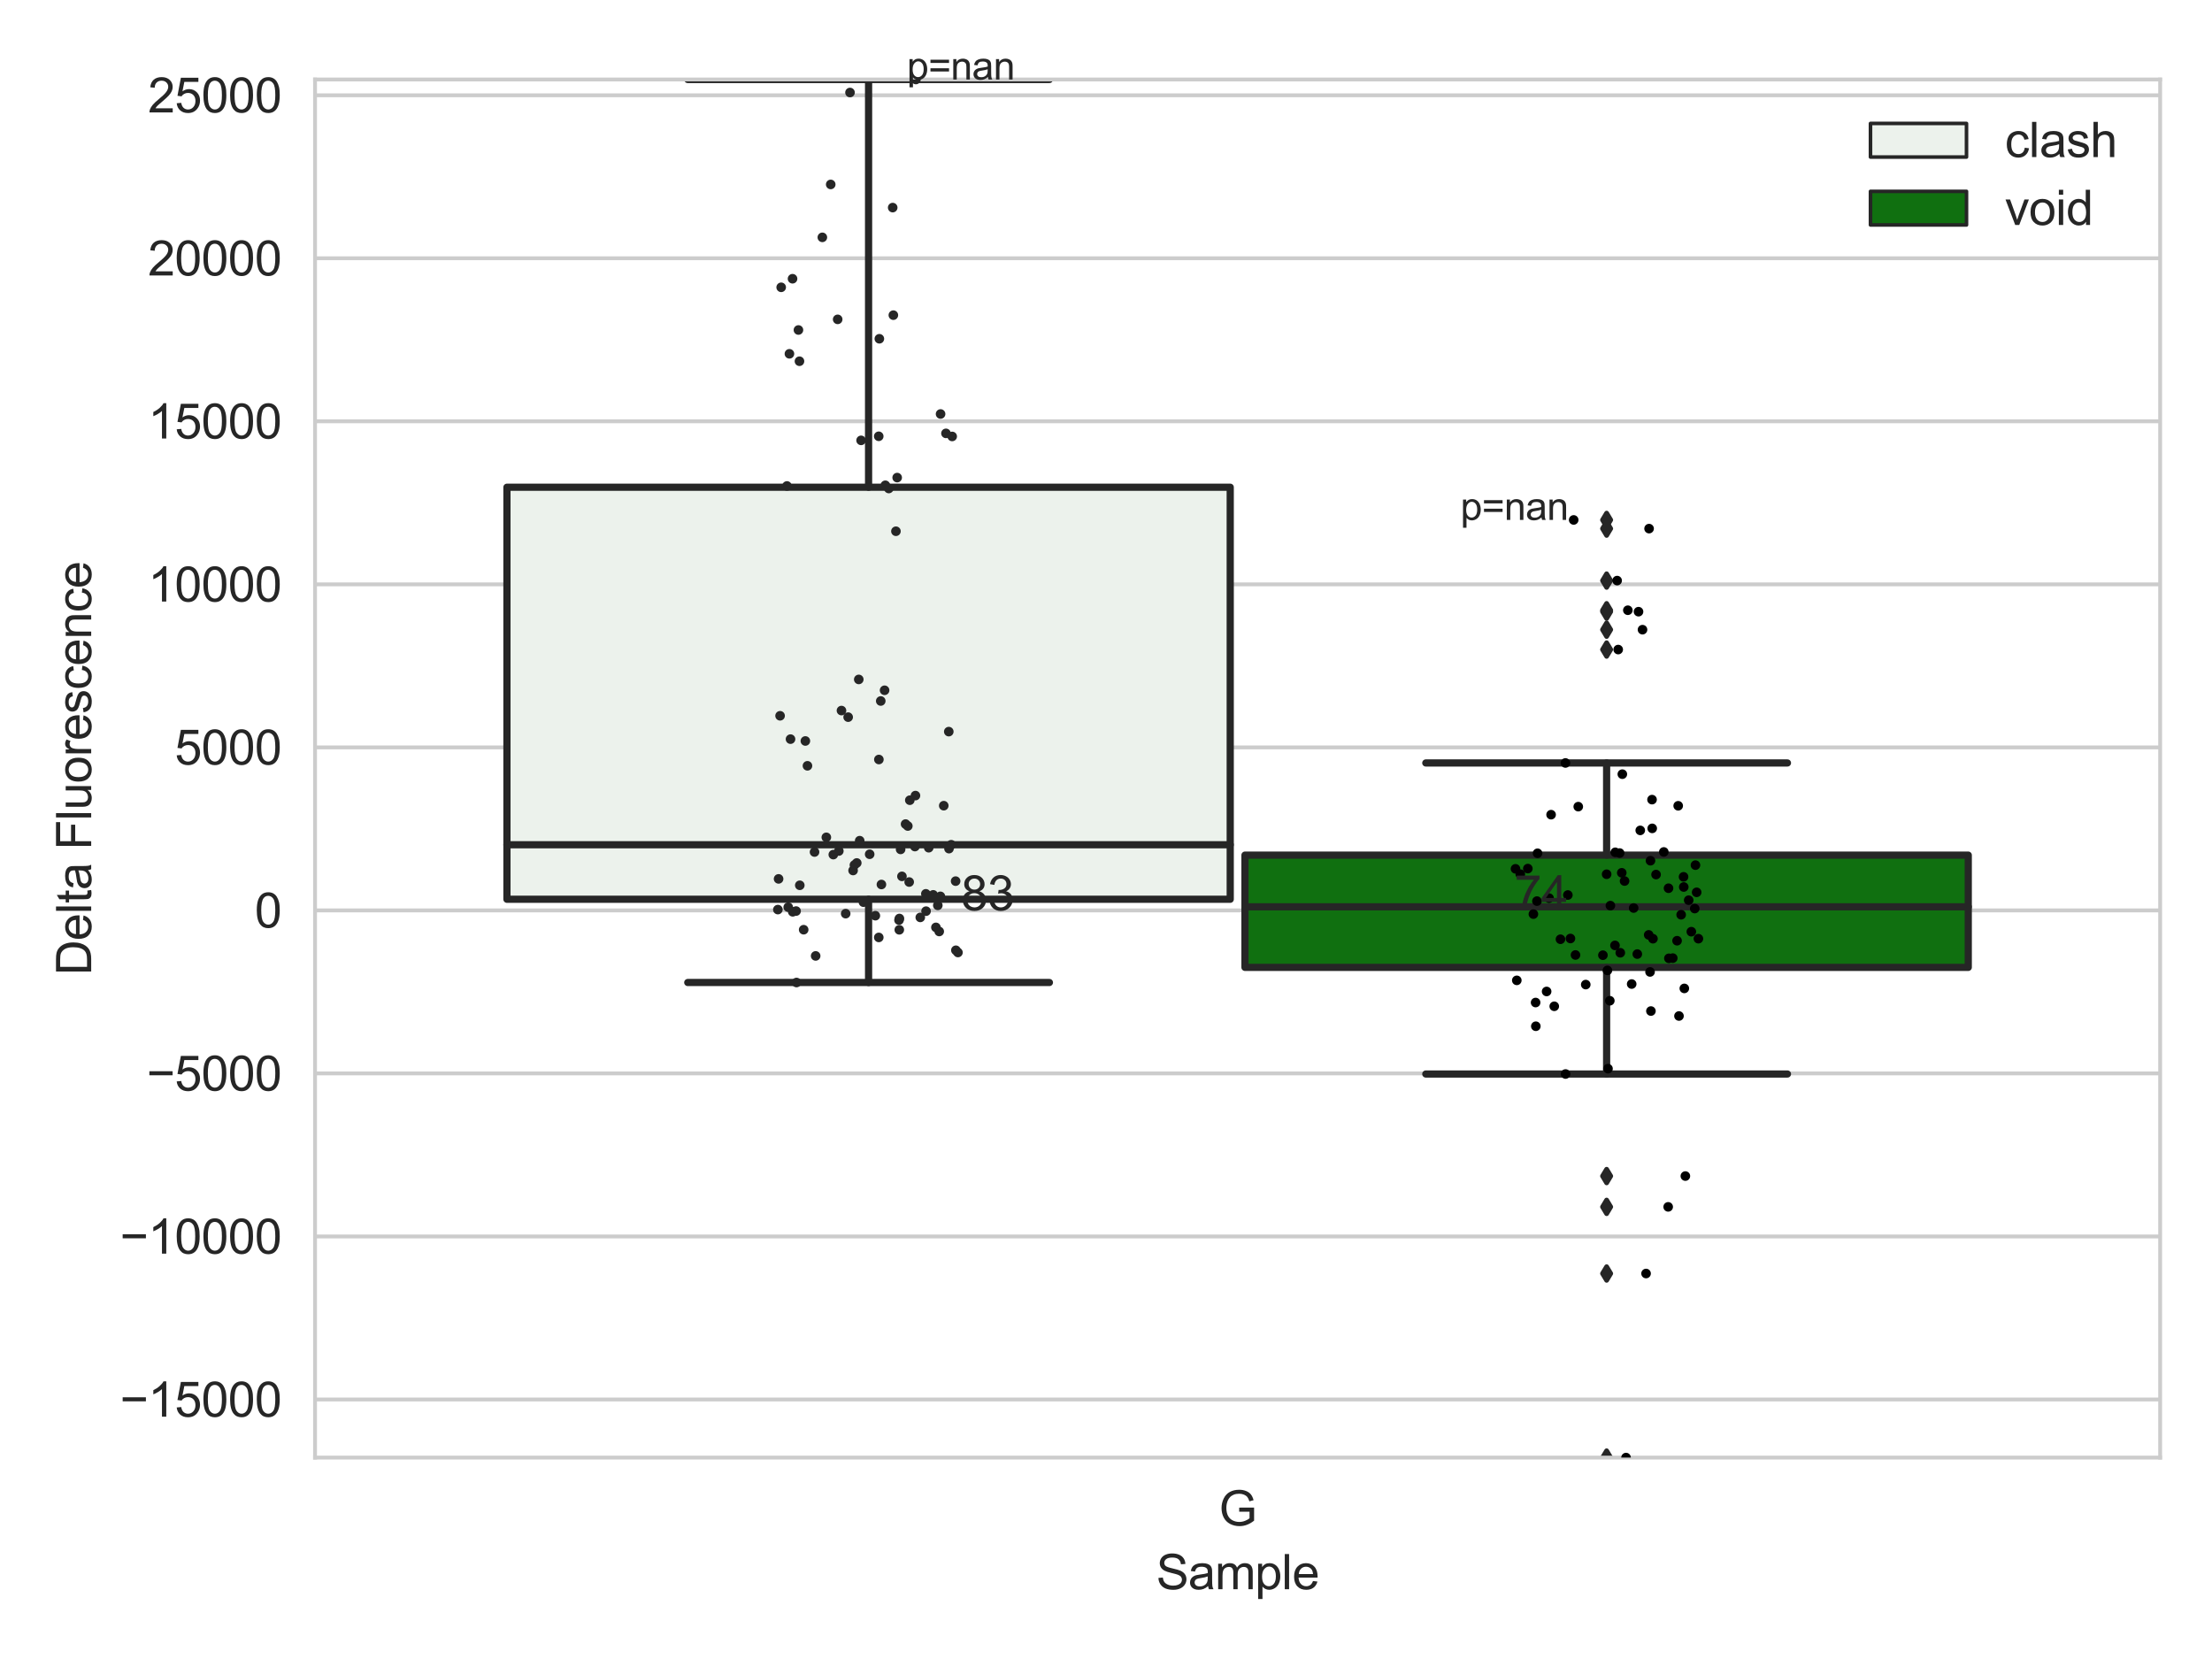 <?xml version="1.0" encoding="utf-8" standalone="no"?>
<!DOCTYPE svg PUBLIC "-//W3C//DTD SVG 1.1//EN"
  "http://www.w3.org/Graphics/SVG/1.1/DTD/svg11.dtd">
<svg xmlns:xlink="http://www.w3.org/1999/xlink" width="460.8pt" height="345.6pt" viewBox="0 0 460.8 345.6" xmlns="http://www.w3.org/2000/svg" version="1.1">
 <defs>
  <style type="text/css">*{stroke-linejoin: round; stroke-linecap: butt}</style>
 </defs>
 <g id="figure_1">
  <g id="patch_1">
   <path d="M 0 345.6 
L 460.8 345.6 
L 460.8 0 
L 0 0 
z
" style="fill: #ffffff"/>
  </g>
  <g id="axes_1">
   <g id="patch_2">
    <path d="M 65.63 303.64 
L 450 303.64 
L 450 16.56 
L 65.63 16.56 
z
" style="fill: #ffffff"/>
   </g>
   <g id="matplotlib.axis_1">
    <g id="xtick_1">
     <g id="text_1">
      <!-- G -->
      <g style="fill: #262626" transform="translate(253.926 317.798)scale(0.1 -0.1)">
       <defs>
        <path id="ArialMT-47" d="M 2638 1797 
L 2638 2334 
L 4578 2338 
L 4578 638 
Q 4131 281 3656 101 
Q 3181 -78 2681 -78 
Q 2006 -78 1454 211 
Q 903 500 622 1047 
Q 341 1594 341 2269 
Q 341 2938 620 3517 
Q 900 4097 1425 4378 
Q 1950 4659 2634 4659 
Q 3131 4659 3532 4498 
Q 3934 4338 4162 4050 
Q 4391 3763 4509 3300 
L 3963 3150 
Q 3859 3500 3706 3700 
Q 3553 3900 3268 4020 
Q 2984 4141 2638 4141 
Q 2222 4141 1919 4014 
Q 1616 3888 1430 3681 
Q 1244 3475 1141 3228 
Q 966 2803 966 2306 
Q 966 1694 1177 1281 
Q 1388 869 1791 669 
Q 2194 469 2647 469 
Q 3041 469 3416 620 
Q 3791 772 3984 944 
L 3984 1797 
L 2638 1797 
z
" transform="scale(0.016)"/>
       </defs>
       <use xlink:href="#ArialMT-47"/>
      </g>
     </g>
    </g>
    <g id="text_2">
     <!-- Sample -->
     <g style="fill: #262626" transform="translate(240.863 331.065)scale(0.1 -0.1)">
      <defs>
       <path id="ArialMT-53" d="M 288 1472 
L 859 1522 
Q 900 1178 1048 958 
Q 1197 738 1509 602 
Q 1822 466 2213 466 
Q 2559 466 2825 569 
Q 3091 672 3220 851 
Q 3350 1031 3350 1244 
Q 3350 1459 3225 1620 
Q 3100 1781 2813 1891 
Q 2628 1963 1997 2114 
Q 1366 2266 1113 2400 
Q 784 2572 623 2826 
Q 463 3081 463 3397 
Q 463 3744 659 4045 
Q 856 4347 1234 4503 
Q 1613 4659 2075 4659 
Q 2584 4659 2973 4495 
Q 3363 4331 3572 4012 
Q 3781 3694 3797 3291 
L 3216 3247 
Q 3169 3681 2898 3903 
Q 2628 4125 2100 4125 
Q 1550 4125 1298 3923 
Q 1047 3722 1047 3438 
Q 1047 3191 1225 3031 
Q 1400 2872 2139 2705 
Q 2878 2538 3153 2413 
Q 3553 2228 3743 1945 
Q 3934 1663 3934 1294 
Q 3934 928 3725 604 
Q 3516 281 3123 101 
Q 2731 -78 2241 -78 
Q 1619 -78 1198 103 
Q 778 284 539 648 
Q 300 1013 288 1472 
z
" transform="scale(0.016)"/>
       <path id="ArialMT-61" d="M 2588 409 
Q 2275 144 1986 34 
Q 1697 -75 1366 -75 
Q 819 -75 525 192 
Q 231 459 231 875 
Q 231 1119 342 1320 
Q 453 1522 633 1644 
Q 813 1766 1038 1828 
Q 1203 1872 1538 1913 
Q 2219 1994 2541 2106 
Q 2544 2222 2544 2253 
Q 2544 2597 2384 2738 
Q 2169 2928 1744 2928 
Q 1347 2928 1158 2789 
Q 969 2650 878 2297 
L 328 2372 
Q 403 2725 575 2942 
Q 747 3159 1072 3276 
Q 1397 3394 1825 3394 
Q 2250 3394 2515 3294 
Q 2781 3194 2906 3042 
Q 3031 2891 3081 2659 
Q 3109 2516 3109 2141 
L 3109 1391 
Q 3109 606 3145 398 
Q 3181 191 3288 0 
L 2700 0 
Q 2613 175 2588 409 
z
M 2541 1666 
Q 2234 1541 1622 1453 
Q 1275 1403 1131 1340 
Q 988 1278 909 1158 
Q 831 1038 831 891 
Q 831 666 1001 516 
Q 1172 366 1500 366 
Q 1825 366 2078 508 
Q 2331 650 2450 897 
Q 2541 1088 2541 1459 
L 2541 1666 
z
" transform="scale(0.016)"/>
       <path id="ArialMT-6d" d="M 422 0 
L 422 3319 
L 925 3319 
L 925 2853 
Q 1081 3097 1340 3245 
Q 1600 3394 1931 3394 
Q 2300 3394 2536 3241 
Q 2772 3088 2869 2813 
Q 3263 3394 3894 3394 
Q 4388 3394 4653 3120 
Q 4919 2847 4919 2278 
L 4919 0 
L 4359 0 
L 4359 2091 
Q 4359 2428 4304 2576 
Q 4250 2725 4106 2815 
Q 3963 2906 3769 2906 
Q 3419 2906 3187 2673 
Q 2956 2441 2956 1928 
L 2956 0 
L 2394 0 
L 2394 2156 
Q 2394 2531 2256 2718 
Q 2119 2906 1806 2906 
Q 1569 2906 1367 2781 
Q 1166 2656 1075 2415 
Q 984 2175 984 1722 
L 984 0 
L 422 0 
z
" transform="scale(0.016)"/>
       <path id="ArialMT-70" d="M 422 -1272 
L 422 3319 
L 934 3319 
L 934 2888 
Q 1116 3141 1344 3267 
Q 1572 3394 1897 3394 
Q 2322 3394 2647 3175 
Q 2972 2956 3137 2557 
Q 3303 2159 3303 1684 
Q 3303 1175 3120 767 
Q 2938 359 2589 142 
Q 2241 -75 1856 -75 
Q 1575 -75 1351 44 
Q 1128 163 984 344 
L 984 -1272 
L 422 -1272 
z
M 931 1641 
Q 931 1000 1190 694 
Q 1450 388 1819 388 
Q 2194 388 2461 705 
Q 2728 1022 2728 1688 
Q 2728 2322 2467 2637 
Q 2206 2953 1844 2953 
Q 1484 2953 1207 2617 
Q 931 2281 931 1641 
z
" transform="scale(0.016)"/>
       <path id="ArialMT-6c" d="M 409 0 
L 409 4581 
L 972 4581 
L 972 0 
L 409 0 
z
" transform="scale(0.016)"/>
       <path id="ArialMT-65" d="M 2694 1069 
L 3275 997 
Q 3138 488 2766 206 
Q 2394 -75 1816 -75 
Q 1088 -75 661 373 
Q 234 822 234 1631 
Q 234 2469 665 2931 
Q 1097 3394 1784 3394 
Q 2450 3394 2872 2941 
Q 3294 2488 3294 1666 
Q 3294 1616 3291 1516 
L 816 1516 
Q 847 969 1125 678 
Q 1403 388 1819 388 
Q 2128 388 2347 550 
Q 2566 713 2694 1069 
z
M 847 1978 
L 2700 1978 
Q 2663 2397 2488 2606 
Q 2219 2931 1791 2931 
Q 1403 2931 1139 2672 
Q 875 2413 847 1978 
z
" transform="scale(0.016)"/>
      </defs>
      <use xlink:href="#ArialMT-53"/>
      <use xlink:href="#ArialMT-61" x="66.699"/>
      <use xlink:href="#ArialMT-6d" x="122.314"/>
      <use xlink:href="#ArialMT-70" x="205.615"/>
      <use xlink:href="#ArialMT-6c" x="261.23"/>
      <use xlink:href="#ArialMT-65" x="283.447"/>
     </g>
    </g>
   </g>
   <g id="matplotlib.axis_2">
    <g id="ytick_1">
     <g id="line2d_1">
      <path d="M 65.63 291.538 
L 450 291.538 
" clip-path="url(#pe33aeba9ff)" style="fill: none; stroke: #cccccc; stroke-width: 0.8; stroke-linecap: round"/>
     </g>
     <g id="text_3">
      <!-- −15000 -->
      <g style="fill: #262626" transform="translate(24.985 295.117)scale(0.1 -0.1)">
       <defs>
        <path id="ArialMT-2212" d="M 3381 1997 
L 356 1997 
L 356 2522 
L 3381 2522 
L 3381 1997 
z
" transform="scale(0.016)"/>
        <path id="ArialMT-31" d="M 2384 0 
L 1822 0 
L 1822 3584 
Q 1619 3391 1289 3197 
Q 959 3003 697 2906 
L 697 3450 
Q 1169 3672 1522 3987 
Q 1875 4303 2022 4600 
L 2384 4600 
L 2384 0 
z
" transform="scale(0.016)"/>
        <path id="ArialMT-35" d="M 266 1200 
L 856 1250 
Q 922 819 1161 601 
Q 1400 384 1738 384 
Q 2144 384 2425 690 
Q 2706 997 2706 1503 
Q 2706 1984 2436 2262 
Q 2166 2541 1728 2541 
Q 1456 2541 1237 2417 
Q 1019 2294 894 2097 
L 366 2166 
L 809 4519 
L 3088 4519 
L 3088 3981 
L 1259 3981 
L 1013 2750 
Q 1425 3038 1878 3038 
Q 2478 3038 2890 2622 
Q 3303 2206 3303 1553 
Q 3303 931 2941 478 
Q 2500 -78 1738 -78 
Q 1113 -78 717 272 
Q 322 622 266 1200 
z
" transform="scale(0.016)"/>
        <path id="ArialMT-30" d="M 266 2259 
Q 266 3072 433 3567 
Q 600 4063 929 4331 
Q 1259 4600 1759 4600 
Q 2128 4600 2406 4451 
Q 2684 4303 2865 4023 
Q 3047 3744 3150 3342 
Q 3253 2941 3253 2259 
Q 3253 1453 3087 958 
Q 2922 463 2592 192 
Q 2263 -78 1759 -78 
Q 1097 -78 719 397 
Q 266 969 266 2259 
z
M 844 2259 
Q 844 1131 1108 757 
Q 1372 384 1759 384 
Q 2147 384 2411 759 
Q 2675 1134 2675 2259 
Q 2675 3391 2411 3762 
Q 2147 4134 1753 4134 
Q 1366 4134 1134 3806 
Q 844 3388 844 2259 
z
" transform="scale(0.016)"/>
       </defs>
       <use xlink:href="#ArialMT-2212"/>
       <use xlink:href="#ArialMT-31" x="58.398"/>
       <use xlink:href="#ArialMT-35" x="114.014"/>
       <use xlink:href="#ArialMT-30" x="169.629"/>
       <use xlink:href="#ArialMT-30" x="225.244"/>
       <use xlink:href="#ArialMT-30" x="280.859"/>
      </g>
     </g>
    </g>
    <g id="ytick_2">
     <g id="line2d_2">
      <path d="M 65.63 257.577 
L 450 257.577 
" clip-path="url(#pe33aeba9ff)" style="fill: none; stroke: #cccccc; stroke-width: 0.8; stroke-linecap: round"/>
     </g>
     <g id="text_4">
      <!-- −10000 -->
      <g style="fill: #262626" transform="translate(24.985 261.156)scale(0.1 -0.1)">
       <use xlink:href="#ArialMT-2212"/>
       <use xlink:href="#ArialMT-31" x="58.398"/>
       <use xlink:href="#ArialMT-30" x="114.014"/>
       <use xlink:href="#ArialMT-30" x="169.629"/>
       <use xlink:href="#ArialMT-30" x="225.244"/>
       <use xlink:href="#ArialMT-30" x="280.859"/>
      </g>
     </g>
    </g>
    <g id="ytick_3">
     <g id="line2d_3">
      <path d="M 65.63 223.615 
L 450 223.615 
" clip-path="url(#pe33aeba9ff)" style="fill: none; stroke: #cccccc; stroke-width: 0.8; stroke-linecap: round"/>
     </g>
     <g id="text_5">
      <!-- −5000 -->
      <g style="fill: #262626" transform="translate(30.546 227.194)scale(0.1 -0.1)">
       <use xlink:href="#ArialMT-2212"/>
       <use xlink:href="#ArialMT-35" x="58.398"/>
       <use xlink:href="#ArialMT-30" x="114.014"/>
       <use xlink:href="#ArialMT-30" x="169.629"/>
       <use xlink:href="#ArialMT-30" x="225.244"/>
      </g>
     </g>
    </g>
    <g id="ytick_4">
     <g id="line2d_4">
      <path d="M 65.63 189.654 
L 450 189.654 
" clip-path="url(#pe33aeba9ff)" style="fill: none; stroke: #cccccc; stroke-width: 0.8; stroke-linecap: round"/>
     </g>
     <g id="text_6">
      <!-- 0 -->
      <g style="fill: #262626" transform="translate(53.069 193.233)scale(0.1 -0.1)">
       <use xlink:href="#ArialMT-30"/>
      </g>
     </g>
    </g>
    <g id="ytick_5">
     <g id="line2d_5">
      <path d="M 65.63 155.692 
L 450 155.692 
" clip-path="url(#pe33aeba9ff)" style="fill: none; stroke: #cccccc; stroke-width: 0.8; stroke-linecap: round"/>
     </g>
     <g id="text_7">
      <!-- 5000 -->
      <g style="fill: #262626" transform="translate(36.386 159.271)scale(0.1 -0.1)">
       <use xlink:href="#ArialMT-35"/>
       <use xlink:href="#ArialMT-30" x="55.615"/>
       <use xlink:href="#ArialMT-30" x="111.23"/>
       <use xlink:href="#ArialMT-30" x="166.846"/>
      </g>
     </g>
    </g>
    <g id="ytick_6">
     <g id="line2d_6">
      <path d="M 65.63 121.731 
L 450 121.731 
" clip-path="url(#pe33aeba9ff)" style="fill: none; stroke: #cccccc; stroke-width: 0.8; stroke-linecap: round"/>
     </g>
     <g id="text_8">
      <!-- 10000 -->
      <g style="fill: #262626" transform="translate(30.825 125.31)scale(0.1 -0.1)">
       <use xlink:href="#ArialMT-31"/>
       <use xlink:href="#ArialMT-30" x="55.615"/>
       <use xlink:href="#ArialMT-30" x="111.23"/>
       <use xlink:href="#ArialMT-30" x="166.846"/>
       <use xlink:href="#ArialMT-30" x="222.461"/>
      </g>
     </g>
    </g>
    <g id="ytick_7">
     <g id="line2d_7">
      <path d="M 65.63 87.769 
L 450 87.769 
" clip-path="url(#pe33aeba9ff)" style="fill: none; stroke: #cccccc; stroke-width: 0.8; stroke-linecap: round"/>
     </g>
     <g id="text_9">
      <!-- 15000 -->
      <g style="fill: #262626" transform="translate(30.825 91.348)scale(0.1 -0.1)">
       <use xlink:href="#ArialMT-31"/>
       <use xlink:href="#ArialMT-35" x="55.615"/>
       <use xlink:href="#ArialMT-30" x="111.23"/>
       <use xlink:href="#ArialMT-30" x="166.846"/>
       <use xlink:href="#ArialMT-30" x="222.461"/>
      </g>
     </g>
    </g>
    <g id="ytick_8">
     <g id="line2d_8">
      <path d="M 65.63 53.808 
L 450 53.808 
" clip-path="url(#pe33aeba9ff)" style="fill: none; stroke: #cccccc; stroke-width: 0.8; stroke-linecap: round"/>
     </g>
     <g id="text_10">
      <!-- 20000 -->
      <g style="fill: #262626" transform="translate(30.825 57.386)scale(0.1 -0.1)">
       <defs>
        <path id="ArialMT-32" d="M 3222 541 
L 3222 0 
L 194 0 
Q 188 203 259 391 
Q 375 700 629 1000 
Q 884 1300 1366 1694 
Q 2113 2306 2375 2664 
Q 2638 3022 2638 3341 
Q 2638 3675 2398 3904 
Q 2159 4134 1775 4134 
Q 1369 4134 1125 3890 
Q 881 3647 878 3216 
L 300 3275 
Q 359 3922 746 4261 
Q 1134 4600 1788 4600 
Q 2447 4600 2831 4234 
Q 3216 3869 3216 3328 
Q 3216 3053 3103 2787 
Q 2991 2522 2730 2228 
Q 2469 1934 1863 1422 
Q 1356 997 1212 845 
Q 1069 694 975 541 
L 3222 541 
z
" transform="scale(0.016)"/>
       </defs>
       <use xlink:href="#ArialMT-32"/>
       <use xlink:href="#ArialMT-30" x="55.615"/>
       <use xlink:href="#ArialMT-30" x="111.23"/>
       <use xlink:href="#ArialMT-30" x="166.846"/>
       <use xlink:href="#ArialMT-30" x="222.461"/>
      </g>
     </g>
    </g>
    <g id="ytick_9">
     <g id="line2d_9">
      <path d="M 65.63 19.846 
L 450 19.846 
" clip-path="url(#pe33aeba9ff)" style="fill: none; stroke: #cccccc; stroke-width: 0.8; stroke-linecap: round"/>
     </g>
     <g id="text_11">
      <!-- 25000 -->
      <g style="fill: #262626" transform="translate(30.825 23.425)scale(0.1 -0.1)">
       <use xlink:href="#ArialMT-32"/>
       <use xlink:href="#ArialMT-35" x="55.615"/>
       <use xlink:href="#ArialMT-30" x="111.23"/>
       <use xlink:href="#ArialMT-30" x="166.846"/>
       <use xlink:href="#ArialMT-30" x="222.461"/>
      </g>
     </g>
    </g>
    <g id="text_12">
     <!-- Delta Fluorescence -->
     <g style="fill: #262626" transform="translate(18.997 203.174)rotate(-90)scale(0.1 -0.1)">
      <defs>
       <path id="ArialMT-44" d="M 494 0 
L 494 4581 
L 2072 4581 
Q 2606 4581 2888 4516 
Q 3281 4425 3559 4188 
Q 3922 3881 4101 3404 
Q 4281 2928 4281 2316 
Q 4281 1794 4159 1391 
Q 4038 988 3847 723 
Q 3656 459 3429 307 
Q 3203 156 2883 78 
Q 2563 0 2147 0 
L 494 0 
z
M 1100 541 
L 2078 541 
Q 2531 541 2789 625 
Q 3047 709 3200 863 
Q 3416 1078 3536 1442 
Q 3656 1806 3656 2325 
Q 3656 3044 3420 3430 
Q 3184 3816 2847 3947 
Q 2603 4041 2063 4041 
L 1100 4041 
L 1100 541 
z
" transform="scale(0.016)"/>
       <path id="ArialMT-74" d="M 1650 503 
L 1731 6 
Q 1494 -44 1306 -44 
Q 1000 -44 831 53 
Q 663 150 594 308 
Q 525 466 525 972 
L 525 2881 
L 113 2881 
L 113 3319 
L 525 3319 
L 525 4141 
L 1084 4478 
L 1084 3319 
L 1650 3319 
L 1650 2881 
L 1084 2881 
L 1084 941 
Q 1084 700 1114 631 
Q 1144 563 1211 522 
Q 1278 481 1403 481 
Q 1497 481 1650 503 
z
" transform="scale(0.016)"/>
       <path id="ArialMT-20" transform="scale(0.016)"/>
       <path id="ArialMT-46" d="M 525 0 
L 525 4581 
L 3616 4581 
L 3616 4041 
L 1131 4041 
L 1131 2622 
L 3281 2622 
L 3281 2081 
L 1131 2081 
L 1131 0 
L 525 0 
z
" transform="scale(0.016)"/>
       <path id="ArialMT-75" d="M 2597 0 
L 2597 488 
Q 2209 -75 1544 -75 
Q 1250 -75 995 37 
Q 741 150 617 320 
Q 494 491 444 738 
Q 409 903 409 1263 
L 409 3319 
L 972 3319 
L 972 1478 
Q 972 1038 1006 884 
Q 1059 663 1231 536 
Q 1403 409 1656 409 
Q 1909 409 2131 539 
Q 2353 669 2445 892 
Q 2538 1116 2538 1541 
L 2538 3319 
L 3100 3319 
L 3100 0 
L 2597 0 
z
" transform="scale(0.016)"/>
       <path id="ArialMT-6f" d="M 213 1659 
Q 213 2581 725 3025 
Q 1153 3394 1769 3394 
Q 2453 3394 2887 2945 
Q 3322 2497 3322 1706 
Q 3322 1066 3130 698 
Q 2938 331 2570 128 
Q 2203 -75 1769 -75 
Q 1072 -75 642 372 
Q 213 819 213 1659 
z
M 791 1659 
Q 791 1022 1069 705 
Q 1347 388 1769 388 
Q 2188 388 2466 706 
Q 2744 1025 2744 1678 
Q 2744 2294 2464 2611 
Q 2184 2928 1769 2928 
Q 1347 2928 1069 2612 
Q 791 2297 791 1659 
z
" transform="scale(0.016)"/>
       <path id="ArialMT-72" d="M 416 0 
L 416 3319 
L 922 3319 
L 922 2816 
Q 1116 3169 1280 3281 
Q 1444 3394 1641 3394 
Q 1925 3394 2219 3213 
L 2025 2691 
Q 1819 2813 1613 2813 
Q 1428 2813 1281 2702 
Q 1134 2591 1072 2394 
Q 978 2094 978 1738 
L 978 0 
L 416 0 
z
" transform="scale(0.016)"/>
       <path id="ArialMT-73" d="M 197 991 
L 753 1078 
Q 800 744 1014 566 
Q 1228 388 1613 388 
Q 2000 388 2187 545 
Q 2375 703 2375 916 
Q 2375 1106 2209 1216 
Q 2094 1291 1634 1406 
Q 1016 1563 777 1677 
Q 538 1791 414 1992 
Q 291 2194 291 2438 
Q 291 2659 392 2848 
Q 494 3038 669 3163 
Q 800 3259 1026 3326 
Q 1253 3394 1513 3394 
Q 1903 3394 2198 3281 
Q 2494 3169 2634 2976 
Q 2775 2784 2828 2463 
L 2278 2388 
Q 2241 2644 2061 2787 
Q 1881 2931 1553 2931 
Q 1166 2931 1000 2803 
Q 834 2675 834 2503 
Q 834 2394 903 2306 
Q 972 2216 1119 2156 
Q 1203 2125 1616 2013 
Q 2213 1853 2448 1751 
Q 2684 1650 2818 1456 
Q 2953 1263 2953 975 
Q 2953 694 2789 445 
Q 2625 197 2315 61 
Q 2006 -75 1616 -75 
Q 969 -75 630 194 
Q 291 463 197 991 
z
" transform="scale(0.016)"/>
       <path id="ArialMT-63" d="M 2588 1216 
L 3141 1144 
Q 3050 572 2676 248 
Q 2303 -75 1759 -75 
Q 1078 -75 664 370 
Q 250 816 250 1647 
Q 250 2184 428 2587 
Q 606 2991 970 3192 
Q 1334 3394 1763 3394 
Q 2303 3394 2647 3120 
Q 2991 2847 3088 2344 
L 2541 2259 
Q 2463 2594 2264 2762 
Q 2066 2931 1784 2931 
Q 1359 2931 1093 2626 
Q 828 2322 828 1663 
Q 828 994 1084 691 
Q 1341 388 1753 388 
Q 2084 388 2306 591 
Q 2528 794 2588 1216 
z
" transform="scale(0.016)"/>
       <path id="ArialMT-6e" d="M 422 0 
L 422 3319 
L 928 3319 
L 928 2847 
Q 1294 3394 1984 3394 
Q 2284 3394 2536 3286 
Q 2788 3178 2913 3003 
Q 3038 2828 3088 2588 
Q 3119 2431 3119 2041 
L 3119 0 
L 2556 0 
L 2556 2019 
Q 2556 2363 2490 2533 
Q 2425 2703 2258 2804 
Q 2091 2906 1866 2906 
Q 1506 2906 1245 2678 
Q 984 2450 984 1813 
L 984 0 
L 422 0 
z
" transform="scale(0.016)"/>
      </defs>
      <use xlink:href="#ArialMT-44"/>
      <use xlink:href="#ArialMT-65" x="72.217"/>
      <use xlink:href="#ArialMT-6c" x="127.832"/>
      <use xlink:href="#ArialMT-74" x="150.049"/>
      <use xlink:href="#ArialMT-61" x="177.832"/>
      <use xlink:href="#ArialMT-20" x="233.447"/>
      <use xlink:href="#ArialMT-46" x="261.23"/>
      <use xlink:href="#ArialMT-6c" x="322.314"/>
      <use xlink:href="#ArialMT-75" x="344.531"/>
      <use xlink:href="#ArialMT-6f" x="400.146"/>
      <use xlink:href="#ArialMT-72" x="455.762"/>
      <use xlink:href="#ArialMT-65" x="489.062"/>
      <use xlink:href="#ArialMT-73" x="544.678"/>
      <use xlink:href="#ArialMT-63" x="594.678"/>
      <use xlink:href="#ArialMT-65" x="644.678"/>
      <use xlink:href="#ArialMT-6e" x="700.293"/>
      <use xlink:href="#ArialMT-63" x="755.908"/>
      <use xlink:href="#ArialMT-65" x="805.908"/>
     </g>
    </g>
   </g>
   <g id="patch_3">
    <path d="M 105.604 187.333 
L 256.278 187.333 
L 256.278 101.499 
L 105.604 101.499 
L 105.604 187.333 
z
" clip-path="url(#pe33aeba9ff)" style="fill: #ecf2ec; stroke: #262626; stroke-width: 1.5; stroke-linejoin: miter"/>
   </g>
   <g id="patch_4">
    <path d="M 259.352 201.521 
L 410.026 201.521 
L 410.026 178.139 
L 259.352 178.139 
L 259.352 201.521 
z
" clip-path="url(#pe33aeba9ff)" style="fill: #107010; stroke: #262626; stroke-width: 1.5; stroke-linejoin: miter"/>
   </g>
   <g id="patch_5">
    <path d="M 257.815 189.654 
L 257.815 189.654 
L 257.815 189.654 
L 257.815 189.654 
z
" clip-path="url(#pe33aeba9ff)" style="fill: #ecf2ec; stroke: #262626; stroke-width: 0.75; stroke-linejoin: miter"/>
   </g>
   <g id="patch_6">
    <path d="M 257.815 189.654 
L 257.815 189.654 
L 257.815 189.654 
L 257.815 189.654 
z
" clip-path="url(#pe33aeba9ff)" style="fill: #107010; stroke: #262626; stroke-width: 0.75; stroke-linejoin: miter"/>
   </g>
   <g id="PathCollection_1"/>
   <g id="PathCollection_2"/>
   <g id="line2d_10">
    <path d="M 180.941 187.333 
L 180.941 204.674 
" clip-path="url(#pe33aeba9ff)" style="fill: none; stroke: #262626; stroke-width: 1.5; stroke-linecap: round"/>
   </g>
   <g id="line2d_11">
    <path d="M 180.941 101.499 
L 180.941 16.56 
" clip-path="url(#pe33aeba9ff)" style="fill: none; stroke: #262626; stroke-width: 1.5; stroke-linecap: round"/>
   </g>
   <g id="line2d_12">
    <path d="M 143.273 204.674 
L 218.609 204.674 
" clip-path="url(#pe33aeba9ff)" style="fill: none; stroke: #262626; stroke-width: 1.5; stroke-linecap: round"/>
   </g>
   <g id="line2d_13">
    <path d="M 143.273 16.56 
L 218.609 16.56 
" clip-path="url(#pe33aeba9ff)" style="fill: none; stroke: #262626; stroke-width: 1.5; stroke-linecap: round"/>
   </g>
   <g id="line2d_14"/>
   <g id="line2d_15">
    <path d="M 334.689 201.521 
L 334.689 223.736 
" clip-path="url(#pe33aeba9ff)" style="fill: none; stroke: #262626; stroke-width: 1.5; stroke-linecap: round"/>
   </g>
   <g id="line2d_16">
    <path d="M 334.689 178.139 
L 334.689 158.939 
" clip-path="url(#pe33aeba9ff)" style="fill: none; stroke: #262626; stroke-width: 1.5; stroke-linecap: round"/>
   </g>
   <g id="line2d_17">
    <path d="M 297.021 223.736 
L 372.357 223.736 
" clip-path="url(#pe33aeba9ff)" style="fill: none; stroke: #262626; stroke-width: 1.5; stroke-linecap: round"/>
   </g>
   <g id="line2d_18">
    <path d="M 297.021 158.939 
L 372.357 158.939 
" clip-path="url(#pe33aeba9ff)" style="fill: none; stroke: #262626; stroke-width: 1.5; stroke-linecap: round"/>
   </g>
   <g id="line2d_19">
    <defs>
     <path id="m06630e0984" d="M -0 1.414 
L 0.849 0 
L 0 -1.414 
L -0.849 -0 
z
" style="stroke: #262626; stroke-linejoin: miter"/>
    </defs>
    <g clip-path="url(#pe33aeba9ff)">
     <use xlink:href="#m06630e0984" x="334.689" y="251.412" style="fill: #262626; stroke: #262626; stroke-linejoin: miter"/>
     <use xlink:href="#m06630e0984" x="334.689" y="303.64" style="fill: #262626; stroke: #262626; stroke-linejoin: miter"/>
     <use xlink:href="#m06630e0984" x="334.689" y="244.995" style="fill: #262626; stroke: #262626; stroke-linejoin: miter"/>
     <use xlink:href="#m06630e0984" x="334.689" y="265.297" style="fill: #262626; stroke: #262626; stroke-linejoin: miter"/>
     <use xlink:href="#m06630e0984" x="334.689" y="120.948" style="fill: #262626; stroke: #262626; stroke-linejoin: miter"/>
     <use xlink:href="#m06630e0984" x="334.689" y="127.423" style="fill: #262626; stroke: #262626; stroke-linejoin: miter"/>
     <use xlink:href="#m06630e0984" x="334.689" y="108.312" style="fill: #262626; stroke: #262626; stroke-linejoin: miter"/>
     <use xlink:href="#m06630e0984" x="334.689" y="131.174" style="fill: #262626; stroke: #262626; stroke-linejoin: miter"/>
     <use xlink:href="#m06630e0984" x="334.689" y="135.315" style="fill: #262626; stroke: #262626; stroke-linejoin: miter"/>
     <use xlink:href="#m06630e0984" x="334.689" y="110.12" style="fill: #262626; stroke: #262626; stroke-linejoin: miter"/>
     <use xlink:href="#m06630e0984" x="334.689" y="127.123" style="fill: #262626; stroke: #262626; stroke-linejoin: miter"/>
    </g>
   </g>
   <g id="line2d_20">
    <path d="M 105.604 175.978 
L 256.278 175.978 
" clip-path="url(#pe33aeba9ff)" style="fill: none; stroke: #262626; stroke-width: 1.5; stroke-linecap: round"/>
   </g>
   <g id="line2d_21">
    <path d="M 259.352 188.908 
L 410.026 188.908 
" clip-path="url(#pe33aeba9ff)" style="fill: none; stroke: #262626; stroke-width: 1.5; stroke-linecap: round"/>
   </g>
   <g id="patch_7">
    <path d="M 65.63 303.64 
L 65.63 16.56 
" style="fill: none; stroke: #cccccc; stroke-width: 0.8; stroke-linejoin: miter; stroke-linecap: square"/>
   </g>
   <g id="patch_8">
    <path d="M 450 303.64 
L 450 16.56 
" style="fill: none; stroke: #cccccc; stroke-width: 0.8; stroke-linejoin: miter; stroke-linecap: square"/>
   </g>
   <g id="patch_9">
    <path d="M 65.63 303.64 
L 450 303.64 
" style="fill: none; stroke: #cccccc; stroke-width: 0.8; stroke-linejoin: miter; stroke-linecap: square"/>
   </g>
   <g id="patch_10">
    <path d="M 65.63 16.56 
L 450 16.56 
" style="fill: none; stroke: #cccccc; stroke-width: 0.8; stroke-linejoin: miter; stroke-linecap: square"/>
   </g>
   <g id="PathCollection_3">
    <defs>
     <path id="C0_0_5e7b24f897" d="M 0 1 
C 0.265 1 0.52 0.895 0.707 0.707 
C 0.895 0.52 1 0.265 1 -0 
C 1 -0.265 0.895 -0.52 0.707 -0.707 
C 0.52 -0.895 0.265 -1 0 -1 
C -0.265 -1 -0.52 -0.895 -0.707 -0.707 
C -0.895 -0.52 -1 -0.265 -1 0 
C -1 0.265 -0.895 0.52 -0.707 0.707 
C -0.52 0.895 -0.265 1 0 1 
z
"/>
    </defs>
    <g clip-path="url(#pe33aeba9ff)">
     <use xlink:href="#C0_0_5e7b24f897" x="193.47" y="176.596" style="fill: #262626"/>
    </g>
    <g clip-path="url(#pe33aeba9ff)">
     <use xlink:href="#C0_0_5e7b24f897" x="185.15" y="101.763" style="fill: #262626"/>
    </g>
    <g clip-path="url(#pe33aeba9ff)">
     <use xlink:href="#C0_0_5e7b24f897" x="184.433" y="101.093" style="fill: #262626"/>
    </g>
    <g clip-path="url(#pe33aeba9ff)">
     <use xlink:href="#C0_0_5e7b24f897" x="197.693" y="176.787" style="fill: #262626"/>
    </g>
    <g clip-path="url(#pe33aeba9ff)">
     <use xlink:href="#C0_0_5e7b24f897" x="190.805" y="16.56" style="fill: #262626"/>
    </g>
    <g clip-path="url(#pe33aeba9ff)">
     <use xlink:href="#C0_0_5e7b24f897" x="177.073" y="19.273" style="fill: #262626"/>
    </g>
    <g clip-path="url(#pe33aeba9ff)">
     <use xlink:href="#C0_0_5e7b24f897" x="185.965" y="43.246" style="fill: #262626"/>
    </g>
    <g clip-path="url(#pe33aeba9ff)">
     <use xlink:href="#C0_0_5e7b24f897" x="166.33" y="68.744" style="fill: #262626"/>
    </g>
    <g clip-path="url(#pe33aeba9ff)">
     <use xlink:href="#C0_0_5e7b24f897" x="190.594" y="176.353" style="fill: #262626"/>
    </g>
    <g clip-path="url(#pe33aeba9ff)">
     <use xlink:href="#C0_0_5e7b24f897" x="195.939" y="86.243" style="fill: #262626"/>
    </g>
    <g clip-path="url(#pe33aeba9ff)">
     <use xlink:href="#C0_0_5e7b24f897" x="164.452" y="73.705" style="fill: #262626"/>
    </g>
    <g clip-path="url(#pe33aeba9ff)">
     <use xlink:href="#C0_0_5e7b24f897" x="178.897" y="141.538" style="fill: #262626"/>
    </g>
    <g clip-path="url(#pe33aeba9ff)">
     <use xlink:href="#C0_0_5e7b24f897" x="183.477" y="146.03" style="fill: #262626"/>
    </g>
    <g clip-path="url(#pe33aeba9ff)">
     <use xlink:href="#C0_0_5e7b24f897" x="177.99" y="180.204" style="fill: #262626"/>
    </g>
    <g clip-path="url(#pe33aeba9ff)">
     <use xlink:href="#C0_0_5e7b24f897" x="179.875" y="187.938" style="fill: #262626"/>
    </g>
    <g clip-path="url(#pe33aeba9ff)">
     <use xlink:href="#C0_0_5e7b24f897" x="166.611" y="184.421" style="fill: #262626"/>
    </g>
    <g clip-path="url(#pe33aeba9ff)">
     <use xlink:href="#C0_0_5e7b24f897" x="197.063" y="90.277" style="fill: #262626"/>
    </g>
    <g clip-path="url(#pe33aeba9ff)">
     <use xlink:href="#C0_0_5e7b24f897" x="163.941" y="101.234" style="fill: #262626"/>
    </g>
    <g clip-path="url(#pe33aeba9ff)">
     <use xlink:href="#C0_0_5e7b24f897" x="168.208" y="159.53" style="fill: #262626"/>
    </g>
    <g clip-path="url(#pe33aeba9ff)">
     <use xlink:href="#C0_0_5e7b24f897" x="165.84" y="189.79" style="fill: #262626"/>
    </g>
    <g clip-path="url(#pe33aeba9ff)">
     <use xlink:href="#C0_0_5e7b24f897" x="199.074" y="183.556" style="fill: #262626"/>
    </g>
    <g clip-path="url(#pe33aeba9ff)">
     <use xlink:href="#C0_0_5e7b24f897" x="197.649" y="152.41" style="fill: #262626"/>
    </g>
    <g clip-path="url(#pe33aeba9ff)">
     <use xlink:href="#C0_0_5e7b24f897" x="164.68" y="153.974" style="fill: #262626"/>
    </g>
    <g clip-path="url(#pe33aeba9ff)">
     <use xlink:href="#C0_0_5e7b24f897" x="183.186" y="70.572" style="fill: #262626"/>
    </g>
    <g clip-path="url(#pe33aeba9ff)">
     <use xlink:href="#C0_0_5e7b24f897" x="165.101" y="58.066" style="fill: #262626"/>
    </g>
    <g clip-path="url(#pe33aeba9ff)">
     <use xlink:href="#C0_0_5e7b24f897" x="186.103" y="65.652" style="fill: #262626"/>
    </g>
    <g clip-path="url(#pe33aeba9ff)">
     <use xlink:href="#C0_0_5e7b24f897" x="187.614" y="176.946" style="fill: #262626"/>
    </g>
    <g clip-path="url(#pe33aeba9ff)">
     <use xlink:href="#C0_0_5e7b24f897" x="194.969" y="193.19" style="fill: #262626"/>
    </g>
    <g clip-path="url(#pe33aeba9ff)">
     <use xlink:href="#C0_0_5e7b24f897" x="164.202" y="188.98" style="fill: #262626"/>
    </g>
    <g clip-path="url(#pe33aeba9ff)">
     <use xlink:href="#C0_0_5e7b24f897" x="165.144" y="189.941" style="fill: #262626"/>
    </g>
    <g clip-path="url(#pe33aeba9ff)">
     <use xlink:href="#C0_0_5e7b24f897" x="173.054" y="38.422" style="fill: #262626"/>
    </g>
    <g clip-path="url(#pe33aeba9ff)">
     <use xlink:href="#C0_0_5e7b24f897" x="162.735" y="59.852" style="fill: #262626"/>
    </g>
    <g clip-path="url(#pe33aeba9ff)">
     <use xlink:href="#C0_0_5e7b24f897" x="182.352" y="190.754" style="fill: #262626"/>
    </g>
    <g clip-path="url(#pe33aeba9ff)">
     <use xlink:href="#C0_0_5e7b24f897" x="194.406" y="186.416" style="fill: #262626"/>
    </g>
    <g clip-path="url(#pe33aeba9ff)">
     <use xlink:href="#C0_0_5e7b24f897" x="169.916" y="199.134" style="fill: #262626"/>
    </g>
    <g clip-path="url(#pe33aeba9ff)">
     <use xlink:href="#C0_0_5e7b24f897" x="184.275" y="143.797" style="fill: #262626"/>
    </g>
    <g clip-path="url(#pe33aeba9ff)">
     <use xlink:href="#C0_0_5e7b24f897" x="196.602" y="167.838" style="fill: #262626"/>
    </g>
    <g clip-path="url(#pe33aeba9ff)">
     <use xlink:href="#C0_0_5e7b24f897" x="162.506" y="149.111" style="fill: #262626"/>
    </g>
    <g clip-path="url(#pe33aeba9ff)">
     <use xlink:href="#C0_0_5e7b24f897" x="171.311" y="49.444" style="fill: #262626"/>
    </g>
    <g clip-path="url(#pe33aeba9ff)">
     <use xlink:href="#C0_0_5e7b24f897" x="174.503" y="66.528" style="fill: #262626"/>
    </g>
    <g clip-path="url(#pe33aeba9ff)">
     <use xlink:href="#C0_0_5e7b24f897" x="162.194" y="183.088" style="fill: #262626"/>
    </g>
    <g clip-path="url(#pe33aeba9ff)">
     <use xlink:href="#C0_0_5e7b24f897" x="189.399" y="183.743" style="fill: #262626"/>
    </g>
    <g clip-path="url(#pe33aeba9ff)">
     <use xlink:href="#C0_0_5e7b24f897" x="187.279" y="191.673" style="fill: #262626"/>
    </g>
    <g clip-path="url(#pe33aeba9ff)">
     <use xlink:href="#C0_0_5e7b24f897" x="199.56" y="198.422" style="fill: #262626"/>
    </g>
    <g clip-path="url(#pe33aeba9ff)">
     <use xlink:href="#C0_0_5e7b24f897" x="183.087" y="158.219" style="fill: #262626"/>
    </g>
    <g clip-path="url(#pe33aeba9ff)">
     <use xlink:href="#C0_0_5e7b24f897" x="179.089" y="175.128" style="fill: #262626"/>
    </g>
    <g clip-path="url(#pe33aeba9ff)">
     <use xlink:href="#C0_0_5e7b24f897" x="172.141" y="174.431" style="fill: #262626"/>
    </g>
    <g clip-path="url(#pe33aeba9ff)">
     <use xlink:href="#C0_0_5e7b24f897" x="181.168" y="177.956" style="fill: #262626"/>
    </g>
    <g clip-path="url(#pe33aeba9ff)">
     <use xlink:href="#C0_0_5e7b24f897" x="179.382" y="91.735" style="fill: #262626"/>
    </g>
    <g clip-path="url(#pe33aeba9ff)">
     <use xlink:href="#C0_0_5e7b24f897" x="186.898" y="99.492" style="fill: #262626"/>
    </g>
    <g clip-path="url(#pe33aeba9ff)">
     <use xlink:href="#C0_0_5e7b24f897" x="195.658" y="194.045" style="fill: #262626"/>
    </g>
    <g clip-path="url(#pe33aeba9ff)">
     <use xlink:href="#C0_0_5e7b24f897" x="187.34" y="193.696" style="fill: #262626"/>
    </g>
    <g clip-path="url(#pe33aeba9ff)">
     <use xlink:href="#C0_0_5e7b24f897" x="176.171" y="190.329" style="fill: #262626"/>
    </g>
    <g clip-path="url(#pe33aeba9ff)">
     <use xlink:href="#C0_0_5e7b24f897" x="189.116" y="172.074" style="fill: #262626"/>
    </g>
    <g clip-path="url(#pe33aeba9ff)">
     <use xlink:href="#C0_0_5e7b24f897" x="187.365" y="191.339" style="fill: #262626"/>
    </g>
    <g clip-path="url(#pe33aeba9ff)">
     <use xlink:href="#C0_0_5e7b24f897" x="167.773" y="154.359" style="fill: #262626"/>
    </g>
    <g clip-path="url(#pe33aeba9ff)">
     <use xlink:href="#C0_0_5e7b24f897" x="190.707" y="165.735" style="fill: #262626"/>
    </g>
    <g clip-path="url(#pe33aeba9ff)">
     <use xlink:href="#C0_0_5e7b24f897" x="199.129" y="197.958" style="fill: #262626"/>
    </g>
    <g clip-path="url(#pe33aeba9ff)">
     <use xlink:href="#C0_0_5e7b24f897" x="173.595" y="178.032" style="fill: #262626"/>
    </g>
    <g clip-path="url(#pe33aeba9ff)">
     <use xlink:href="#C0_0_5e7b24f897" x="195.905" y="186.727" style="fill: #262626"/>
    </g>
    <g clip-path="url(#pe33aeba9ff)">
     <use xlink:href="#C0_0_5e7b24f897" x="165.927" y="204.674" style="fill: #262626"/>
    </g>
    <g clip-path="url(#pe33aeba9ff)">
     <use xlink:href="#C0_0_5e7b24f897" x="175.295" y="148.022" style="fill: #262626"/>
    </g>
    <g clip-path="url(#pe33aeba9ff)">
     <use xlink:href="#C0_0_5e7b24f897" x="176.687" y="149.393" style="fill: #262626"/>
    </g>
    <g clip-path="url(#pe33aeba9ff)">
     <use xlink:href="#C0_0_5e7b24f897" x="195.362" y="188.603" style="fill: #262626"/>
    </g>
    <g clip-path="url(#pe33aeba9ff)">
     <use xlink:href="#C0_0_5e7b24f897" x="191.712" y="191.112" style="fill: #262626"/>
    </g>
    <g clip-path="url(#pe33aeba9ff)">
     <use xlink:href="#C0_0_5e7b24f897" x="192.875" y="186.199" style="fill: #262626"/>
    </g>
    <g clip-path="url(#pe33aeba9ff)">
     <use xlink:href="#C0_0_5e7b24f897" x="187.893" y="182.562" style="fill: #262626"/>
    </g>
    <g clip-path="url(#pe33aeba9ff)">
     <use xlink:href="#C0_0_5e7b24f897" x="192.915" y="189.811" style="fill: #262626"/>
    </g>
    <g clip-path="url(#pe33aeba9ff)">
     <use xlink:href="#C0_0_5e7b24f897" x="186.64" y="110.668" style="fill: #262626"/>
    </g>
    <g clip-path="url(#pe33aeba9ff)">
     <use xlink:href="#C0_0_5e7b24f897" x="188.647" y="171.669" style="fill: #262626"/>
    </g>
    <g clip-path="url(#pe33aeba9ff)">
     <use xlink:href="#C0_0_5e7b24f897" x="167.419" y="193.675" style="fill: #262626"/>
    </g>
    <g clip-path="url(#pe33aeba9ff)">
     <use xlink:href="#C0_0_5e7b24f897" x="198.155" y="175.978" style="fill: #262626"/>
    </g>
    <g clip-path="url(#pe33aeba9ff)">
     <use xlink:href="#C0_0_5e7b24f897" x="198.357" y="90.919" style="fill: #262626"/>
    </g>
    <g clip-path="url(#pe33aeba9ff)">
     <use xlink:href="#C0_0_5e7b24f897" x="177.715" y="181.341" style="fill: #262626"/>
    </g>
    <g clip-path="url(#pe33aeba9ff)">
     <use xlink:href="#C0_0_5e7b24f897" x="174.744" y="177.282" style="fill: #262626"/>
    </g>
    <g clip-path="url(#pe33aeba9ff)">
     <use xlink:href="#C0_0_5e7b24f897" x="183.064" y="195.283" style="fill: #262626"/>
    </g>
    <g clip-path="url(#pe33aeba9ff)">
     <use xlink:href="#C0_0_5e7b24f897" x="178.479" y="179.774" style="fill: #262626"/>
    </g>
    <g clip-path="url(#pe33aeba9ff)">
     <use xlink:href="#C0_0_5e7b24f897" x="169.682" y="177.49" style="fill: #262626"/>
    </g>
    <g clip-path="url(#pe33aeba9ff)">
     <use xlink:href="#C0_0_5e7b24f897" x="162.044" y="189.483" style="fill: #262626"/>
    </g>
    <g clip-path="url(#pe33aeba9ff)">
     <use xlink:href="#C0_0_5e7b24f897" x="189.53" y="166.697" style="fill: #262626"/>
    </g>
    <g clip-path="url(#pe33aeba9ff)">
     <use xlink:href="#C0_0_5e7b24f897" x="166.543" y="75.25" style="fill: #262626"/>
    </g>
    <g clip-path="url(#pe33aeba9ff)">
     <use xlink:href="#C0_0_5e7b24f897" x="183.055" y="90.887" style="fill: #262626"/>
    </g>
    <g clip-path="url(#pe33aeba9ff)">
     <use xlink:href="#C0_0_5e7b24f897" x="183.616" y="184.256" style="fill: #262626"/>
    </g>
   </g>
   <g id="PathCollection_4">
    <defs>
     <path id="C1_0_f9098fe684" d="M 0 1 
C 0.265 1 0.52 0.895 0.707 0.707 
C 0.895 0.52 1 0.265 1 -0 
C 1 -0.265 0.895 -0.52 0.707 -0.707 
C 0.52 -0.895 0.265 -1 0 -1 
C -0.265 -1 -0.52 -0.895 -0.707 -0.707 
C -0.895 -0.52 -1 -0.265 -1 0 
C -1 0.265 -0.895 0.52 -0.707 0.707 
C -0.52 0.895 -0.265 1 0 1 
z
"/>
    </defs>
    <g clip-path="url(#pe33aeba9ff)">
     <use xlink:href="#C1_0_f9098fe684" x="336.879" y="120.948"/>
    </g>
    <g clip-path="url(#pe33aeba9ff)">
     <use xlink:href="#C1_0_f9098fe684" x="337.402" y="177.706"/>
    </g>
    <g clip-path="url(#pe33aeba9ff)">
     <use xlink:href="#C1_0_f9098fe684" x="323.781" y="209.628"/>
    </g>
    <g clip-path="url(#pe33aeba9ff)">
     <use xlink:href="#C1_0_f9098fe684" x="341.334" y="127.423"/>
    </g>
    <g clip-path="url(#pe33aeba9ff)">
     <use xlink:href="#C1_0_f9098fe684" x="316.709" y="182.103"/>
    </g>
    <g clip-path="url(#pe33aeba9ff)">
     <use xlink:href="#C1_0_f9098fe684" x="340.32" y="189.157"/>
    </g>
    <g clip-path="url(#pe33aeba9ff)">
     <use xlink:href="#C1_0_f9098fe684" x="327.826" y="108.312"/>
    </g>
    <g clip-path="url(#pe33aeba9ff)">
     <use xlink:href="#C1_0_f9098fe684" x="347.512" y="251.412"/>
    </g>
    <g clip-path="url(#pe33aeba9ff)">
     <use xlink:href="#C1_0_f9098fe684" x="338.734" y="303.64"/>
    </g>
    <g clip-path="url(#pe33aeba9ff)">
     <use xlink:href="#C1_0_f9098fe684" x="341.081" y="198.752"/>
    </g>
    <g clip-path="url(#pe33aeba9ff)">
     <use xlink:href="#C1_0_f9098fe684" x="344.149" y="166.576"/>
    </g>
    <g clip-path="url(#pe33aeba9ff)">
     <use xlink:href="#C1_0_f9098fe684" x="351.092" y="244.995"/>
    </g>
    <g clip-path="url(#pe33aeba9ff)">
     <use xlink:href="#C1_0_f9098fe684" x="320.174" y="187.718"/>
    </g>
    <g clip-path="url(#pe33aeba9ff)">
     <use xlink:href="#C1_0_f9098fe684" x="350.758" y="184.779"/>
    </g>
    <g clip-path="url(#pe33aeba9ff)">
     <use xlink:href="#C1_0_f9098fe684" x="347.662" y="199.635"/>
    </g>
    <g clip-path="url(#pe33aeba9ff)">
     <use xlink:href="#C1_0_f9098fe684" x="336.432" y="196.943"/>
    </g>
    <g clip-path="url(#pe33aeba9ff)">
     <use xlink:href="#C1_0_f9098fe684" x="352.336" y="194.089"/>
    </g>
    <g clip-path="url(#pe33aeba9ff)">
     <use xlink:href="#C1_0_f9098fe684" x="349.364" y="195.971"/>
    </g>
    <g clip-path="url(#pe33aeba9ff)">
     <use xlink:href="#C1_0_f9098fe684" x="349.763" y="211.651"/>
    </g>
    <g clip-path="url(#pe33aeba9ff)">
     <use xlink:href="#C1_0_f9098fe684" x="334.974" y="222.623"/>
    </g>
    <g clip-path="url(#pe33aeba9ff)">
     <use xlink:href="#C1_0_f9098fe684" x="341.695" y="172.984"/>
    </g>
    <g clip-path="url(#pe33aeba9ff)">
     <use xlink:href="#C1_0_f9098fe684" x="343.455" y="194.754"/>
    </g>
    <g clip-path="url(#pe33aeba9ff)">
     <use xlink:href="#C1_0_f9098fe684" x="335.354" y="208.474"/>
    </g>
    <g clip-path="url(#pe33aeba9ff)">
     <use xlink:href="#C1_0_f9098fe684" x="343.735" y="202.471"/>
    </g>
    <g clip-path="url(#pe33aeba9ff)">
     <use xlink:href="#C1_0_f9098fe684" x="350.876" y="205.904"/>
    </g>
    <g clip-path="url(#pe33aeba9ff)">
     <use xlink:href="#C1_0_f9098fe684" x="351.786" y="187.528"/>
    </g>
    <g clip-path="url(#pe33aeba9ff)">
     <use xlink:href="#C1_0_f9098fe684" x="319.434" y="190.423"/>
    </g>
    <g clip-path="url(#pe33aeba9ff)">
     <use xlink:href="#C1_0_f9098fe684" x="342.164" y="131.174"/>
    </g>
    <g clip-path="url(#pe33aeba9ff)">
     <use xlink:href="#C1_0_f9098fe684" x="327.151" y="195.507"/>
    </g>
    <g clip-path="url(#pe33aeba9ff)">
     <use xlink:href="#C1_0_f9098fe684" x="325.076" y="195.664"/>
    </g>
    <g clip-path="url(#pe33aeba9ff)">
     <use xlink:href="#C1_0_f9098fe684" x="350.213" y="190.56"/>
    </g>
    <g clip-path="url(#pe33aeba9ff)">
     <use xlink:href="#C1_0_f9098fe684" x="333.915" y="198.985"/>
    </g>
    <g clip-path="url(#pe33aeba9ff)">
     <use xlink:href="#C1_0_f9098fe684" x="337.1" y="135.315"/>
    </g>
    <g clip-path="url(#pe33aeba9ff)">
     <use xlink:href="#C1_0_f9098fe684" x="337.962" y="161.274"/>
    </g>
    <g clip-path="url(#pe33aeba9ff)">
     <use xlink:href="#C1_0_f9098fe684" x="346.601" y="177.478"/>
    </g>
    <g clip-path="url(#pe33aeba9ff)">
     <use xlink:href="#C1_0_f9098fe684" x="328.781" y="168.038"/>
    </g>
    <g clip-path="url(#pe33aeba9ff)">
     <use xlink:href="#C1_0_f9098fe684" x="328.204" y="198.941"/>
    </g>
    <g clip-path="url(#pe33aeba9ff)">
     <use xlink:href="#C1_0_f9098fe684" x="336.486" y="177.552"/>
    </g>
    <g clip-path="url(#pe33aeba9ff)">
     <use xlink:href="#C1_0_f9098fe684" x="326.112" y="158.939"/>
    </g>
    <g clip-path="url(#pe33aeba9ff)">
     <use xlink:href="#C1_0_f9098fe684" x="353.197" y="180.223"/>
    </g>
    <g clip-path="url(#pe33aeba9ff)">
     <use xlink:href="#C1_0_f9098fe684" x="344.986" y="182.187"/>
    </g>
    <g clip-path="url(#pe33aeba9ff)">
     <use xlink:href="#C1_0_f9098fe684" x="323.121" y="169.712"/>
    </g>
    <g clip-path="url(#pe33aeba9ff)">
     <use xlink:href="#C1_0_f9098fe684" x="353.042" y="189.272"/>
    </g>
    <g clip-path="url(#pe33aeba9ff)">
     <use xlink:href="#C1_0_f9098fe684" x="348.471" y="199.594"/>
    </g>
    <g clip-path="url(#pe33aeba9ff)">
     <use xlink:href="#C1_0_f9098fe684" x="335.476" y="188.659"/>
    </g>
    <g clip-path="url(#pe33aeba9ff)">
     <use xlink:href="#C1_0_f9098fe684" x="337.842" y="181.821"/>
    </g>
    <g clip-path="url(#pe33aeba9ff)">
     <use xlink:href="#C1_0_f9098fe684" x="338.425" y="183.534"/>
    </g>
    <g clip-path="url(#pe33aeba9ff)">
     <use xlink:href="#C1_0_f9098fe684" x="326.138" y="223.736"/>
    </g>
    <g clip-path="url(#pe33aeba9ff)">
     <use xlink:href="#C1_0_f9098fe684" x="315.978" y="204.226"/>
    </g>
    <g clip-path="url(#pe33aeba9ff)">
     <use xlink:href="#C1_0_f9098fe684" x="334.855" y="202.15"/>
    </g>
    <g clip-path="url(#pe33aeba9ff)">
     <use xlink:href="#C1_0_f9098fe684" x="326.611" y="186.448"/>
    </g>
    <g clip-path="url(#pe33aeba9ff)">
     <use xlink:href="#C1_0_f9098fe684" x="350.716" y="182.658"/>
    </g>
    <g clip-path="url(#pe33aeba9ff)">
     <use xlink:href="#C1_0_f9098fe684" x="330.342" y="205.107"/>
    </g>
    <g clip-path="url(#pe33aeba9ff)">
     <use xlink:href="#C1_0_f9098fe684" x="334.691" y="182.122"/>
    </g>
    <g clip-path="url(#pe33aeba9ff)">
     <use xlink:href="#C1_0_f9098fe684" x="322.699" y="187.098"/>
    </g>
    <g clip-path="url(#pe33aeba9ff)">
     <use xlink:href="#C1_0_f9098fe684" x="315.708" y="180.991"/>
    </g>
    <g clip-path="url(#pe33aeba9ff)">
     <use xlink:href="#C1_0_f9098fe684" x="353.442" y="185.886"/>
    </g>
    <g clip-path="url(#pe33aeba9ff)">
     <use xlink:href="#C1_0_f9098fe684" x="339.908" y="204.993"/>
    </g>
    <g clip-path="url(#pe33aeba9ff)">
     <use xlink:href="#C1_0_f9098fe684" x="319.896" y="208.844"/>
    </g>
    <g clip-path="url(#pe33aeba9ff)">
     <use xlink:href="#C1_0_f9098fe684" x="347.584" y="185.035"/>
    </g>
    <g clip-path="url(#pe33aeba9ff)">
     <use xlink:href="#C1_0_f9098fe684" x="343.534" y="110.12"/>
    </g>
    <g clip-path="url(#pe33aeba9ff)">
     <use xlink:href="#C1_0_f9098fe684" x="339.11" y="127.123"/>
    </g>
    <g clip-path="url(#pe33aeba9ff)">
     <use xlink:href="#C1_0_f9098fe684" x="342.905" y="265.297"/>
    </g>
    <g clip-path="url(#pe33aeba9ff)">
     <use xlink:href="#C1_0_f9098fe684" x="318.276" y="180.943"/>
    </g>
    <g clip-path="url(#pe33aeba9ff)">
     <use xlink:href="#C1_0_f9098fe684" x="349.598" y="167.861"/>
    </g>
    <g clip-path="url(#pe33aeba9ff)">
     <use xlink:href="#C1_0_f9098fe684" x="343.826" y="179.302"/>
    </g>
    <g clip-path="url(#pe33aeba9ff)">
     <use xlink:href="#C1_0_f9098fe684" x="322.19" y="206.541"/>
    </g>
    <g clip-path="url(#pe33aeba9ff)">
     <use xlink:href="#C1_0_f9098fe684" x="344.342" y="195.552"/>
    </g>
    <g clip-path="url(#pe33aeba9ff)">
     <use xlink:href="#C1_0_f9098fe684" x="337.537" y="198.478"/>
    </g>
    <g clip-path="url(#pe33aeba9ff)">
     <use xlink:href="#C1_0_f9098fe684" x="319.941" y="213.784"/>
    </g>
    <g clip-path="url(#pe33aeba9ff)">
     <use xlink:href="#C1_0_f9098fe684" x="343.918" y="210.618"/>
    </g>
    <g clip-path="url(#pe33aeba9ff)">
     <use xlink:href="#C1_0_f9098fe684" x="344.187" y="172.565"/>
    </g>
    <g clip-path="url(#pe33aeba9ff)">
     <use xlink:href="#C1_0_f9098fe684" x="320.302" y="177.751"/>
    </g>
    <g clip-path="url(#pe33aeba9ff)">
     <use xlink:href="#C1_0_f9098fe684" x="353.808" y="195.546"/>
    </g>
   </g>
   <g id="text_13">
    <!-- 83 -->
    <g style="fill: #262626" transform="translate(200.16 189.643)scale(0.1 -0.1)">
     <defs>
      <path id="ArialMT-38" d="M 1131 2484 
Q 781 2613 612 2850 
Q 444 3088 444 3419 
Q 444 3919 803 4259 
Q 1163 4600 1759 4600 
Q 2359 4600 2725 4251 
Q 3091 3903 3091 3403 
Q 3091 3084 2923 2848 
Q 2756 2613 2416 2484 
Q 2838 2347 3058 2040 
Q 3278 1734 3278 1309 
Q 3278 722 2862 322 
Q 2447 -78 1769 -78 
Q 1091 -78 675 323 
Q 259 725 259 1325 
Q 259 1772 486 2073 
Q 713 2375 1131 2484 
z
M 1019 3438 
Q 1019 3113 1228 2906 
Q 1438 2700 1772 2700 
Q 2097 2700 2305 2904 
Q 2513 3109 2513 3406 
Q 2513 3716 2298 3927 
Q 2084 4138 1766 4138 
Q 1444 4138 1231 3931 
Q 1019 3725 1019 3438 
z
M 838 1322 
Q 838 1081 952 856 
Q 1066 631 1291 507 
Q 1516 384 1775 384 
Q 2178 384 2440 643 
Q 2703 903 2703 1303 
Q 2703 1709 2433 1975 
Q 2163 2241 1756 2241 
Q 1359 2241 1098 1978 
Q 838 1716 838 1322 
z
" transform="scale(0.016)"/>
      <path id="ArialMT-33" d="M 269 1209 
L 831 1284 
Q 928 806 1161 595 
Q 1394 384 1728 384 
Q 2125 384 2398 659 
Q 2672 934 2672 1341 
Q 2672 1728 2419 1979 
Q 2166 2231 1775 2231 
Q 1616 2231 1378 2169 
L 1441 2663 
Q 1497 2656 1531 2656 
Q 1891 2656 2178 2843 
Q 2466 3031 2466 3422 
Q 2466 3731 2256 3934 
Q 2047 4138 1716 4138 
Q 1388 4138 1169 3931 
Q 950 3725 888 3313 
L 325 3413 
Q 428 3978 793 4289 
Q 1159 4600 1703 4600 
Q 2078 4600 2393 4439 
Q 2709 4278 2876 4000 
Q 3044 3722 3044 3409 
Q 3044 3113 2884 2869 
Q 2725 2625 2413 2481 
Q 2819 2388 3044 2092 
Q 3269 1797 3269 1353 
Q 3269 753 2831 336 
Q 2394 -81 1725 -81 
Q 1122 -81 723 278 
Q 325 638 269 1209 
z
" transform="scale(0.016)"/>
     </defs>
     <use xlink:href="#ArialMT-38"/>
     <use xlink:href="#ArialMT-33" x="55.615"/>
    </g>
   </g>
   <g id="text_14">
    <!-- p=nan -->
    <g style="fill: #262626" transform="translate(188.926 16.56)scale(0.08 -0.08)">
     <defs>
      <path id="ArialMT-3d" d="M 3381 2694 
L 356 2694 
L 356 3219 
L 3381 3219 
L 3381 2694 
z
M 3381 1303 
L 356 1303 
L 356 1828 
L 3381 1828 
L 3381 1303 
z
" transform="scale(0.016)"/>
     </defs>
     <use xlink:href="#ArialMT-70"/>
     <use xlink:href="#ArialMT-3d" x="55.615"/>
     <use xlink:href="#ArialMT-6e" x="114.014"/>
     <use xlink:href="#ArialMT-61" x="169.629"/>
     <use xlink:href="#ArialMT-6e" x="225.244"/>
    </g>
   </g>
   <g id="text_15">
    <!-- 74 -->
    <g style="fill: #262626" transform="translate(315.471 189.643)scale(0.1 -0.1)">
     <defs>
      <path id="ArialMT-37" d="M 303 3981 
L 303 4522 
L 3269 4522 
L 3269 4084 
Q 2831 3619 2401 2847 
Q 1972 2075 1738 1259 
Q 1569 684 1522 0 
L 944 0 
Q 953 541 1156 1306 
Q 1359 2072 1739 2783 
Q 2119 3494 2547 3981 
L 303 3981 
z
" transform="scale(0.016)"/>
      <path id="ArialMT-34" d="M 2069 0 
L 2069 1097 
L 81 1097 
L 81 1613 
L 2172 4581 
L 2631 4581 
L 2631 1613 
L 3250 1613 
L 3250 1097 
L 2631 1097 
L 2631 0 
L 2069 0 
z
M 2069 1613 
L 2069 3678 
L 634 1613 
L 2069 1613 
z
" transform="scale(0.016)"/>
     </defs>
     <use xlink:href="#ArialMT-37"/>
     <use xlink:href="#ArialMT-34" x="55.615"/>
    </g>
   </g>
   <g id="text_16">
    <!-- p=nan -->
    <g style="fill: #262626" transform="translate(304.237 108.312)scale(0.08 -0.08)">
     <use xlink:href="#ArialMT-70"/>
     <use xlink:href="#ArialMT-3d" x="55.615"/>
     <use xlink:href="#ArialMT-6e" x="114.014"/>
     <use xlink:href="#ArialMT-61" x="169.629"/>
     <use xlink:href="#ArialMT-6e" x="225.244"/>
    </g>
   </g>
   <g id="legend_1">
    <g id="patch_11">
     <path d="M 389.656 32.718 
L 409.656 32.718 
L 409.656 25.718 
L 389.656 25.718 
z
" style="fill: #ecf2ec; stroke: #262626; stroke-width: 0.75; stroke-linejoin: miter"/>
    </g>
    <g id="text_17">
     <!-- clash -->
     <g style="fill: #262626" transform="translate(417.656 32.718)scale(0.1 -0.1)">
      <defs>
       <path id="ArialMT-68" d="M 422 0 
L 422 4581 
L 984 4581 
L 984 2938 
Q 1378 3394 1978 3394 
Q 2347 3394 2619 3248 
Q 2891 3103 3008 2847 
Q 3125 2591 3125 2103 
L 3125 0 
L 2563 0 
L 2563 2103 
Q 2563 2525 2380 2717 
Q 2197 2909 1863 2909 
Q 1613 2909 1392 2779 
Q 1172 2650 1078 2428 
Q 984 2206 984 1816 
L 984 0 
L 422 0 
z
" transform="scale(0.016)"/>
      </defs>
      <use xlink:href="#ArialMT-63"/>
      <use xlink:href="#ArialMT-6c" x="50"/>
      <use xlink:href="#ArialMT-61" x="72.217"/>
      <use xlink:href="#ArialMT-73" x="127.832"/>
      <use xlink:href="#ArialMT-68" x="177.832"/>
     </g>
    </g>
    <g id="patch_12">
     <path d="M 389.656 46.863 
L 409.656 46.863 
L 409.656 39.863 
L 389.656 39.863 
z
" style="fill: #107010; stroke: #262626; stroke-width: 0.75; stroke-linejoin: miter"/>
    </g>
    <g id="text_18">
     <!-- void -->
     <g style="fill: #262626" transform="translate(417.656 46.863)scale(0.1 -0.1)">
      <defs>
       <path id="ArialMT-76" d="M 1344 0 
L 81 3319 
L 675 3319 
L 1388 1331 
Q 1503 1009 1600 663 
Q 1675 925 1809 1294 
L 2547 3319 
L 3125 3319 
L 1869 0 
L 1344 0 
z
" transform="scale(0.016)"/>
       <path id="ArialMT-69" d="M 425 3934 
L 425 4581 
L 988 4581 
L 988 3934 
L 425 3934 
z
M 425 0 
L 425 3319 
L 988 3319 
L 988 0 
L 425 0 
z
" transform="scale(0.016)"/>
       <path id="ArialMT-64" d="M 2575 0 
L 2575 419 
Q 2259 -75 1647 -75 
Q 1250 -75 917 144 
Q 584 363 401 755 
Q 219 1147 219 1656 
Q 219 2153 384 2558 
Q 550 2963 881 3178 
Q 1213 3394 1622 3394 
Q 1922 3394 2156 3267 
Q 2391 3141 2538 2938 
L 2538 4581 
L 3097 4581 
L 3097 0 
L 2575 0 
z
M 797 1656 
Q 797 1019 1065 703 
Q 1334 388 1700 388 
Q 2069 388 2326 689 
Q 2584 991 2584 1609 
Q 2584 2291 2321 2609 
Q 2059 2928 1675 2928 
Q 1300 2928 1048 2622 
Q 797 2316 797 1656 
z
" transform="scale(0.016)"/>
      </defs>
      <use xlink:href="#ArialMT-76"/>
      <use xlink:href="#ArialMT-6f" x="50"/>
      <use xlink:href="#ArialMT-69" x="105.615"/>
      <use xlink:href="#ArialMT-64" x="127.832"/>
     </g>
    </g>
   </g>
  </g>
 </g>
 <defs>
  <clipPath id="pe33aeba9ff">
   <rect x="65.63" y="16.56" width="384.37" height="287.08"/>
  </clipPath>
 </defs>
</svg>

